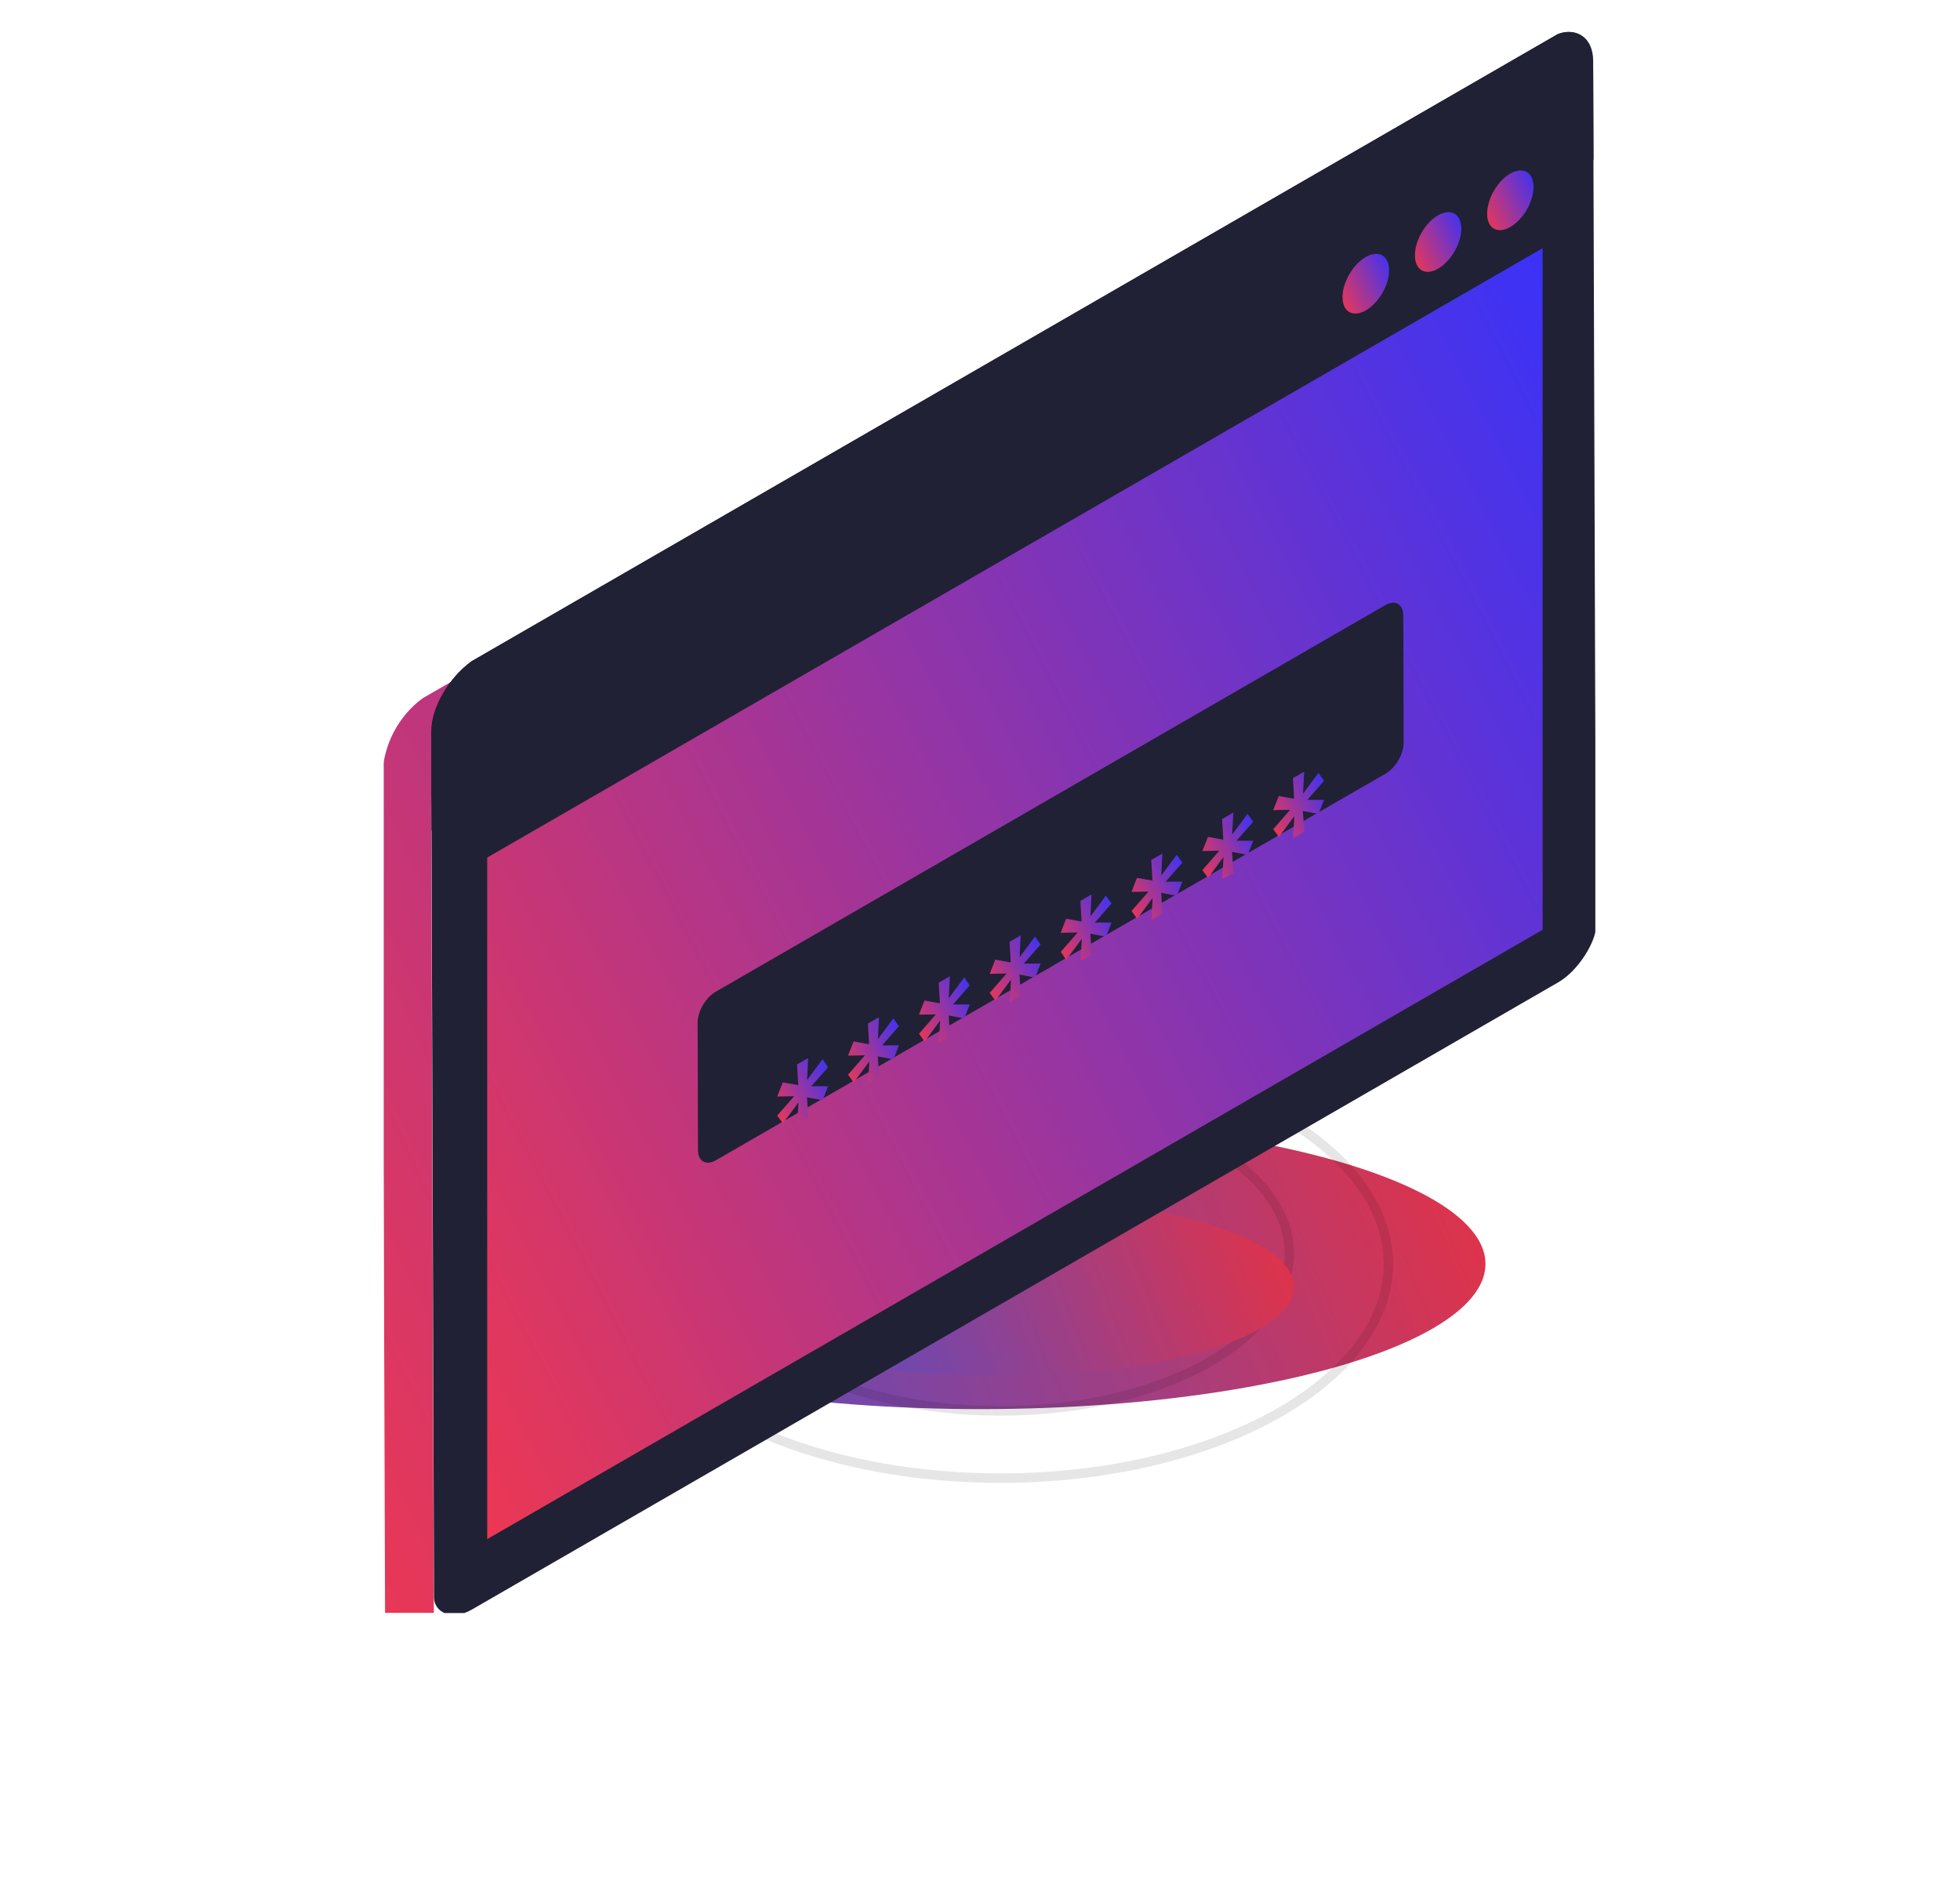 <svg width="413" height="397" viewBox="0 0 413 397" fill="none" xmlns="http://www.w3.org/2000/svg">
<g filter="url(#filter0_f_4_44913)">
<ellipse cx="206.612" cy="266.316" rx="106.394" ry="30.597" fill="url(#paint0_linear_4_44913)"/>
</g>
<path d="M292.54 266.316C292.54 278.532 283.648 289.798 268.814 298.068C254.014 306.32 233.499 311.455 210.786 311.455C188.072 311.455 167.558 306.32 152.757 298.068C137.924 289.798 129.031 278.532 129.031 266.316C129.031 254.101 137.924 242.835 152.757 234.565C167.558 226.313 188.072 221.178 210.786 221.178C233.499 221.178 254.014 226.313 268.814 234.565C283.648 242.835 292.54 254.101 292.54 266.316Z" stroke="black" stroke-opacity="0.1" stroke-width="1.992"/>
<path d="M271.677 264.12C271.677 273.026 265.126 281.302 254.065 287.409C243.039 293.496 227.738 297.292 210.784 297.292C193.829 297.292 178.529 293.496 167.503 287.409C156.442 281.302 149.891 273.026 149.891 264.12C149.891 255.213 156.442 246.938 167.503 240.831C178.529 234.743 193.829 230.947 210.784 230.947C227.738 230.947 243.039 234.743 254.065 240.831C265.126 246.938 271.677 255.213 271.677 264.12Z" stroke="black" stroke-opacity="0.1" stroke-width="1.992"/>
<g filter="url(#filter1_f_4_44913)">
<ellipse cx="210.786" cy="271.184" rx="61.889" ry="18.775" fill="url(#paint1_linear_4_44913)"/>
</g>
<g clip-path="url(#clip0_4_44913)">
<g filter="url(#filter2_d_4_44913)">
<path d="M323.07 1.735C320.095 0.003 316.43 2.079 313.448 3.8L89.061 133.349C84.127 136.961 80.551 143.157 80.564 150.303L81.154 330.636C81.162 331.068 82.061 332.858 83.505 333.697L93.803 339.679C92.359 338.845 91.46 337.05 91.453 336.617L90.862 156.29C90.848 149.139 94.424 142.943 99.358 139.337L323.747 9.787C326.727 8.066 330.389 5.993 333.367 7.717L323.07 1.735Z" fill="url(#paint2_linear_4_44913)"/>
</g>
<path d="M328.266 7.176C332.087 5.731 335.686 7.784 335.7 14.931L336.29 195.263C336.305 198.258 332.729 204.454 328.352 206.981L99.445 339.141C95.067 341.668 91.468 339.615 91.453 336.621L90.863 156.288C90.849 149.141 94.425 142.945 99.359 139.336L328.266 7.176Z" fill="#202134"/>
<path d="M325.048 52.297L102.658 180.697L102.665 324.305L325.055 195.911L325.048 52.297Z" fill="url(#paint3_linear_4_44913)"/>
<path d="M150.789 208.981C148.686 210.196 146.995 213.125 147.002 215.502L147.078 242.323C147.085 244.738 148.786 245.671 150.89 244.456L291.98 162.998C294.083 161.784 295.774 158.893 295.767 156.477L295.691 129.657C295.684 127.279 293.982 126.309 291.879 127.523L150.789 208.981Z" fill="#202134"/>
<g filter="url(#filter3_d_4_44913)">
<path d="M272.439 150.192L272.687 154.536L269.459 153.942L268.279 156.93L271.846 156.859L268.293 160.942L269.487 162.595L272.736 158.18L272.475 162.863L274.848 161.493L274.53 157.107L277.829 157.742L279.008 154.755L275.477 154.762L279.001 150.743L277.807 149.083L274.558 153.462L274.813 148.822L272.439 150.192Z" fill="url(#paint4_linear_4_44913)"/>
</g>
<g filter="url(#filter4_d_4_44913)">
<path d="M257.516 158.809L257.763 163.159L254.535 162.559L253.355 165.547L256.922 165.476L253.363 169.559L254.556 171.211L257.805 166.797L257.551 171.48L259.924 170.11L259.606 165.723L262.905 166.359L264.084 163.371L260.553 163.378L264.07 159.36L262.877 157.707L259.628 162.079L259.889 157.438L257.516 158.809Z" fill="url(#paint5_linear_4_44913)"/>
</g>
<g filter="url(#filter5_d_4_44913)">
<path d="M242.584 167.426L242.838 171.777L239.575 171.197L238.424 174.164L241.991 174.093L238.438 178.176L239.596 179.85L242.881 175.421L242.619 180.097L244.964 178.748L244.682 174.341L247.973 174.976L249.16 171.989L245.621 172.003L249.146 167.977L247.952 166.324L244.703 170.696L244.929 166.077L242.584 167.426Z" fill="url(#paint6_linear_4_44913)"/>
</g>
<g filter="url(#filter6_d_4_44913)">
<path d="M227.66 176.043L227.907 180.393L224.644 179.814L223.5 182.781L227.067 182.71L223.514 186.793L224.672 188.467L227.957 184.038L227.695 188.714L230.04 187.365L229.751 182.957L233.049 183.593L234.229 180.605L230.697 180.619L234.222 176.593L233.028 174.941L229.779 179.313L229.998 174.693L227.66 176.043Z" fill="url(#paint7_linear_4_44913)"/>
</g>
<g filter="url(#filter7_d_4_44913)">
<path d="M212.735 184.667L212.982 189.011L209.719 188.431L208.539 191.419L212.106 191.349L208.553 195.431L209.747 197.084L213.024 192.655L212.77 197.331L215.108 195.982L214.825 191.575L218.124 192.21L219.268 189.244L215.736 189.258L219.261 185.232L218.095 183.558L214.846 187.93L215.072 183.311L212.735 184.667Z" fill="url(#paint8_linear_4_44913)"/>
</g>
<g filter="url(#filter8_d_4_44913)">
<path d="M197.805 193.284L198.059 197.627L194.796 197.048L193.645 200.015L197.183 199.965L193.659 204.034L194.817 205.708L198.101 201.272L197.847 205.948L200.185 204.599L199.902 200.198L203.201 200.827L204.345 197.861L200.814 197.875L204.331 193.849L203.173 192.175L199.924 196.554L200.15 191.927L197.805 193.284Z" fill="url(#paint9_linear_4_44913)"/>
</g>
<g filter="url(#filter9_d_4_44913)">
<path d="M182.879 201.901L183.133 206.245L179.863 205.666L178.684 208.653L182.25 208.59L178.698 212.672L179.891 214.325L183.176 209.889L182.914 214.565L185.259 213.216L184.97 208.816L188.268 209.444L189.42 206.478L185.881 206.492L189.405 202.466L188.247 200.792L184.998 205.171L185.224 200.545L182.879 201.901Z" fill="url(#paint10_linear_4_44913)"/>
</g>
<g filter="url(#filter10_d_4_44913)">
<path d="M167.955 210.518L168.202 214.862L164.939 214.29L163.76 217.27L167.327 217.207L163.774 221.289L164.968 222.942L168.245 218.506L167.991 223.182L170.328 221.833L170.046 217.433L173.344 218.061L174.489 215.095L170.957 215.109L174.482 211.083L173.316 209.409L170.067 213.788L170.293 209.169L167.955 210.518Z" fill="url(#paint11_linear_4_44913)"/>
</g>
<path d="M335.701 12.812C335.687 7.784 332.087 5.732 328.266 7.174L99.36 139.335C94.425 142.945 90.849 149.139 90.863 154.168L90.935 174.985L335.772 33.626L335.701 12.812Z" fill="#202134"/>
<g filter="url(#filter11_d_4_44913)">
<path d="M302.999 31.594C305.698 30.036 307.916 31.257 307.925 34.402C307.934 37.503 305.73 41.278 303.031 42.836C300.332 44.394 298.151 43.151 298.143 40.05C298.134 36.905 300.301 33.152 302.999 31.594Z" fill="url(#paint12_linear_4_44913)"/>
</g>
<g filter="url(#filter12_d_4_44913)">
<path d="M287.781 40.38C290.479 38.822 292.698 40.043 292.707 43.188C292.715 46.288 290.511 50.063 287.813 51.621C285.114 53.179 282.896 51.958 282.887 48.857C282.878 45.712 285.082 41.938 287.781 40.38Z" fill="url(#paint13_linear_4_44913)"/>
</g>
<g filter="url(#filter13_d_4_44913)">
<path d="M318.216 22.809C320.914 21.25 323.133 22.472 323.142 25.617C323.151 28.717 320.946 32.492 318.248 34.05C315.549 35.608 313.368 34.365 313.359 31.265C313.351 28.119 315.517 24.367 318.216 22.809Z" fill="url(#paint14_linear_4_44913)"/>
</g>
</g>
<defs>
<filter id="filter0_f_4_44913" x="0.598" y="136.099" width="412.029" height="260.435" filterUnits="userSpaceOnUse" color-interpolation-filters="sRGB">
<feFlood flood-opacity="0" result="BackgroundImageFix"/>
<feBlend mode="normal" in="SourceGraphic" in2="BackgroundImageFix" result="shape"/>
<feGaussianBlur stdDeviation="49.81" result="effect1_foregroundBlur_4_44913"/>
</filter>
<filter id="filter1_f_4_44913" x="109.048" y="212.56" width="203.474" height="117.247" filterUnits="userSpaceOnUse" color-interpolation-filters="sRGB">
<feFlood flood-opacity="0" result="BackgroundImageFix"/>
<feBlend mode="normal" in="SourceGraphic" in2="BackgroundImageFix" result="shape"/>
<feGaussianBlur stdDeviation="19.924" result="effect1_foregroundBlur_4_44913"/>
</filter>
<filter id="filter2_d_4_44913" x="57.603" y="-8.102" width="298.726" height="384.52" filterUnits="userSpaceOnUse" color-interpolation-filters="sRGB">
<feFlood flood-opacity="0" result="BackgroundImageFix"/>
<feColorMatrix in="SourceAlpha" type="matrix" values="0 0 0 0 0 0 0 0 0 0 0 0 0 0 0 0 0 0 127 0" result="hardAlpha"/>
<feOffset dy="13.777"/>
<feGaussianBlur stdDeviation="11.481"/>
<feColorMatrix type="matrix" values="0 0 0 0 0 0 0 0 0 0 0 0 0 0 0 0 0 0 0.15 0"/>
<feBlend mode="normal" in2="BackgroundImageFix" result="effect1_dropShadow_4_44913"/>
<feBlend mode="normal" in="SourceGraphic" in2="effect1_dropShadow_4_44913" result="shape"/>
</filter>
<filter id="filter3_d_4_44913" x="245.318" y="139.637" width="56.652" height="59.965" filterUnits="userSpaceOnUse" color-interpolation-filters="sRGB">
<feFlood flood-opacity="0" result="BackgroundImageFix"/>
<feColorMatrix in="SourceAlpha" type="matrix" values="0 0 0 0 0 0 0 0 0 0 0 0 0 0 0 0 0 0 127 0" result="hardAlpha"/>
<feOffset dy="13.777"/>
<feGaussianBlur stdDeviation="11.481"/>
<feColorMatrix type="matrix" values="0 0 0 0 0 0 0 0 0 0 0 0 0 0 0 0 0 0 0.15 0"/>
<feBlend mode="normal" in2="BackgroundImageFix" result="effect1_dropShadow_4_44913"/>
<feBlend mode="normal" in="SourceGraphic" in2="effect1_dropShadow_4_44913" result="shape"/>
</filter>
<filter id="filter4_d_4_44913" x="230.394" y="148.254" width="56.652" height="59.965" filterUnits="userSpaceOnUse" color-interpolation-filters="sRGB">
<feFlood flood-opacity="0" result="BackgroundImageFix"/>
<feColorMatrix in="SourceAlpha" type="matrix" values="0 0 0 0 0 0 0 0 0 0 0 0 0 0 0 0 0 0 127 0" result="hardAlpha"/>
<feOffset dy="13.777"/>
<feGaussianBlur stdDeviation="11.481"/>
<feColorMatrix type="matrix" values="0 0 0 0 0 0 0 0 0 0 0 0 0 0 0 0 0 0 0.15 0"/>
<feBlend mode="normal" in2="BackgroundImageFix" result="effect1_dropShadow_4_44913"/>
<feBlend mode="normal" in="SourceGraphic" in2="effect1_dropShadow_4_44913" result="shape"/>
</filter>
<filter id="filter5_d_4_44913" x="215.462" y="156.892" width="56.66" height="59.944" filterUnits="userSpaceOnUse" color-interpolation-filters="sRGB">
<feFlood flood-opacity="0" result="BackgroundImageFix"/>
<feColorMatrix in="SourceAlpha" type="matrix" values="0 0 0 0 0 0 0 0 0 0 0 0 0 0 0 0 0 0 127 0" result="hardAlpha"/>
<feOffset dy="13.777"/>
<feGaussianBlur stdDeviation="11.481"/>
<feColorMatrix type="matrix" values="0 0 0 0 0 0 0 0 0 0 0 0 0 0 0 0 0 0 0.15 0"/>
<feBlend mode="normal" in2="BackgroundImageFix" result="effect1_dropShadow_4_44913"/>
<feBlend mode="normal" in="SourceGraphic" in2="effect1_dropShadow_4_44913" result="shape"/>
</filter>
<filter id="filter6_d_4_44913" x="200.538" y="165.509" width="56.652" height="59.944" filterUnits="userSpaceOnUse" color-interpolation-filters="sRGB">
<feFlood flood-opacity="0" result="BackgroundImageFix"/>
<feColorMatrix in="SourceAlpha" type="matrix" values="0 0 0 0 0 0 0 0 0 0 0 0 0 0 0 0 0 0 127 0" result="hardAlpha"/>
<feOffset dy="13.777"/>
<feGaussianBlur stdDeviation="11.481"/>
<feColorMatrix type="matrix" values="0 0 0 0 0 0 0 0 0 0 0 0 0 0 0 0 0 0 0.15 0"/>
<feBlend mode="normal" in2="BackgroundImageFix" result="effect1_dropShadow_4_44913"/>
<feBlend mode="normal" in="SourceGraphic" in2="effect1_dropShadow_4_44913" result="shape"/>
</filter>
<filter id="filter7_d_4_44913" x="185.577" y="174.126" width="56.652" height="59.944" filterUnits="userSpaceOnUse" color-interpolation-filters="sRGB">
<feFlood flood-opacity="0" result="BackgroundImageFix"/>
<feColorMatrix in="SourceAlpha" type="matrix" values="0 0 0 0 0 0 0 0 0 0 0 0 0 0 0 0 0 0 127 0" result="hardAlpha"/>
<feOffset dy="13.777"/>
<feGaussianBlur stdDeviation="11.481"/>
<feColorMatrix type="matrix" values="0 0 0 0 0 0 0 0 0 0 0 0 0 0 0 0 0 0 0.15 0"/>
<feBlend mode="normal" in2="BackgroundImageFix" result="effect1_dropShadow_4_44913"/>
<feBlend mode="normal" in="SourceGraphic" in2="effect1_dropShadow_4_44913" result="shape"/>
</filter>
<filter id="filter8_d_4_44913" x="170.683" y="182.743" width="56.625" height="59.944" filterUnits="userSpaceOnUse" color-interpolation-filters="sRGB">
<feFlood flood-opacity="0" result="BackgroundImageFix"/>
<feColorMatrix in="SourceAlpha" type="matrix" values="0 0 0 0 0 0 0 0 0 0 0 0 0 0 0 0 0 0 127 0" result="hardAlpha"/>
<feOffset dy="13.777"/>
<feGaussianBlur stdDeviation="11.481"/>
<feColorMatrix type="matrix" values="0 0 0 0 0 0 0 0 0 0 0 0 0 0 0 0 0 0 0.15 0"/>
<feBlend mode="normal" in2="BackgroundImageFix" result="effect1_dropShadow_4_44913"/>
<feBlend mode="normal" in="SourceGraphic" in2="effect1_dropShadow_4_44913" result="shape"/>
</filter>
<filter id="filter9_d_4_44913" x="155.722" y="191.36" width="56.66" height="59.944" filterUnits="userSpaceOnUse" color-interpolation-filters="sRGB">
<feFlood flood-opacity="0" result="BackgroundImageFix"/>
<feColorMatrix in="SourceAlpha" type="matrix" values="0 0 0 0 0 0 0 0 0 0 0 0 0 0 0 0 0 0 127 0" result="hardAlpha"/>
<feOffset dy="13.777"/>
<feGaussianBlur stdDeviation="11.481"/>
<feColorMatrix type="matrix" values="0 0 0 0 0 0 0 0 0 0 0 0 0 0 0 0 0 0 0.15 0"/>
<feBlend mode="normal" in2="BackgroundImageFix" result="effect1_dropShadow_4_44913"/>
<feBlend mode="normal" in="SourceGraphic" in2="effect1_dropShadow_4_44913" result="shape"/>
</filter>
<filter id="filter10_d_4_44913" x="140.798" y="199.984" width="56.652" height="59.937" filterUnits="userSpaceOnUse" color-interpolation-filters="sRGB">
<feFlood flood-opacity="0" result="BackgroundImageFix"/>
<feColorMatrix in="SourceAlpha" type="matrix" values="0 0 0 0 0 0 0 0 0 0 0 0 0 0 0 0 0 0 127 0" result="hardAlpha"/>
<feOffset dy="13.777"/>
<feGaussianBlur stdDeviation="11.481"/>
<feColorMatrix type="matrix" values="0 0 0 0 0 0 0 0 0 0 0 0 0 0 0 0 0 0 0.15 0"/>
<feBlend mode="normal" in2="BackgroundImageFix" result="effect1_dropShadow_4_44913"/>
<feBlend mode="normal" in="SourceGraphic" in2="effect1_dropShadow_4_44913" result="shape"/>
</filter>
<filter id="filter11_d_4_44913" x="275.181" y="21.734" width="55.707" height="58.512" filterUnits="userSpaceOnUse" color-interpolation-filters="sRGB">
<feFlood flood-opacity="0" result="BackgroundImageFix"/>
<feColorMatrix in="SourceAlpha" type="matrix" values="0 0 0 0 0 0 0 0 0 0 0 0 0 0 0 0 0 0 127 0" result="hardAlpha"/>
<feOffset dy="13.777"/>
<feGaussianBlur stdDeviation="11.481"/>
<feColorMatrix type="matrix" values="0 0 0 0 0 0 0 0 0 0 0 0 0 0 0 0 0 0 0.15 0"/>
<feBlend mode="normal" in2="BackgroundImageFix" result="effect1_dropShadow_4_44913"/>
<feBlend mode="normal" in="SourceGraphic" in2="effect1_dropShadow_4_44913" result="shape"/>
</filter>
<filter id="filter12_d_4_44913" x="259.925" y="30.52" width="55.744" height="58.517" filterUnits="userSpaceOnUse" color-interpolation-filters="sRGB">
<feFlood flood-opacity="0" result="BackgroundImageFix"/>
<feColorMatrix in="SourceAlpha" type="matrix" values="0 0 0 0 0 0 0 0 0 0 0 0 0 0 0 0 0 0 127 0" result="hardAlpha"/>
<feOffset dy="13.777"/>
<feGaussianBlur stdDeviation="11.481"/>
<feColorMatrix type="matrix" values="0 0 0 0 0 0 0 0 0 0 0 0 0 0 0 0 0 0 0.15 0"/>
<feBlend mode="normal" in2="BackgroundImageFix" result="effect1_dropShadow_4_44913"/>
<feBlend mode="normal" in="SourceGraphic" in2="effect1_dropShadow_4_44913" result="shape"/>
</filter>
<filter id="filter13_d_4_44913" x="290.398" y="12.949" width="55.707" height="58.512" filterUnits="userSpaceOnUse" color-interpolation-filters="sRGB">
<feFlood flood-opacity="0" result="BackgroundImageFix"/>
<feColorMatrix in="SourceAlpha" type="matrix" values="0 0 0 0 0 0 0 0 0 0 0 0 0 0 0 0 0 0 127 0" result="hardAlpha"/>
<feOffset dy="13.777"/>
<feGaussianBlur stdDeviation="11.481"/>
<feColorMatrix type="matrix" values="0 0 0 0 0 0 0 0 0 0 0 0 0 0 0 0 0 0 0.15 0"/>
<feBlend mode="normal" in2="BackgroundImageFix" result="effect1_dropShadow_4_44913"/>
<feBlend mode="normal" in="SourceGraphic" in2="effect1_dropShadow_4_44913" result="shape"/>
</filter>
<linearGradient id="paint0_linear_4_44913" x1="352.108" y1="243.879" x2="69.734" y2="356.917" gradientUnits="userSpaceOnUse">
<stop stop-color="#FF2D2D"/>
<stop offset="1" stop-color="#1758FF"/>
</linearGradient>
<linearGradient id="paint1_linear_4_44913" x1="295.42" y1="257.416" x2="128.831" y2="320.633" gradientUnits="userSpaceOnUse">
<stop stop-color="#FF2D2D"/>
<stop offset="1" stop-color="#1758FF"/>
</linearGradient>
<linearGradient id="paint2_linear_4_44913" x1="29.119" y1="323.948" x2="418.52" y2="140.382" gradientUnits="userSpaceOnUse">
<stop stop-color="#FF3842"/>
<stop offset="1" stop-color="#3232FF"/>
</linearGradient>
<linearGradient id="paint3_linear_4_44913" x1="57.401" y1="311.669" x2="387.981" y2="141" gradientUnits="userSpaceOnUse">
<stop stop-color="#FF3842"/>
<stop offset="1" stop-color="#3232FF"/>
</linearGradient>
<linearGradient id="paint4_linear_4_44913" x1="266.096" y1="162.211" x2="282.481" y2="154.306" gradientUnits="userSpaceOnUse">
<stop stop-color="#FF3842"/>
<stop offset="1" stop-color="#3232FF"/>
</linearGradient>
<linearGradient id="paint5_linear_4_44913" x1="251.172" y1="170.828" x2="267.557" y2="162.922" gradientUnits="userSpaceOnUse">
<stop stop-color="#FF3842"/>
<stop offset="1" stop-color="#3232FF"/>
</linearGradient>
<linearGradient id="paint6_linear_4_44913" x1="236.239" y1="179.446" x2="252.621" y2="171.525" gradientUnits="userSpaceOnUse">
<stop stop-color="#FF3842"/>
<stop offset="1" stop-color="#3232FF"/>
</linearGradient>
<linearGradient id="paint7_linear_4_44913" x1="221.317" y1="188.062" x2="237.692" y2="180.15" gradientUnits="userSpaceOnUse">
<stop stop-color="#FF3842"/>
<stop offset="1" stop-color="#3232FF"/>
</linearGradient>
<linearGradient id="paint8_linear_4_44913" x1="206.356" y1="196.68" x2="222.731" y2="188.767" gradientUnits="userSpaceOnUse">
<stop stop-color="#FF3842"/>
<stop offset="1" stop-color="#3232FF"/>
</linearGradient>
<linearGradient id="paint9_linear_4_44913" x1="191.467" y1="205.296" x2="207.815" y2="197.418" gradientUnits="userSpaceOnUse">
<stop stop-color="#FF3842"/>
<stop offset="1" stop-color="#3232FF"/>
</linearGradient>
<linearGradient id="paint10_linear_4_44913" x1="176.499" y1="213.914" x2="192.881" y2="205.993" gradientUnits="userSpaceOnUse">
<stop stop-color="#FF3842"/>
<stop offset="1" stop-color="#3232FF"/>
</linearGradient>
<linearGradient id="paint11_linear_4_44913" x1="161.576" y1="222.531" x2="177.949" y2="214.616" gradientUnits="userSpaceOnUse">
<stop stop-color="#FF3842"/>
<stop offset="1" stop-color="#3232FF"/>
</linearGradient>
<linearGradient id="paint12_linear_4_44913" x1="296.152" y1="42.923" x2="310.995" y2="35.639" gradientUnits="userSpaceOnUse">
<stop stop-color="#FF3842"/>
<stop offset="1" stop-color="#3232FF"/>
</linearGradient>
<linearGradient id="paint13_linear_4_44913" x1="280.888" y1="51.712" x2="295.768" y2="44.386" gradientUnits="userSpaceOnUse">
<stop stop-color="#FF3842"/>
<stop offset="1" stop-color="#3232FF"/>
</linearGradient>
<linearGradient id="paint14_linear_4_44913" x1="311.369" y1="34.137" x2="326.212" y2="26.854" gradientUnits="userSpaceOnUse">
<stop stop-color="#FF3842"/>
<stop offset="1" stop-color="#3232FF"/>
</linearGradient>
<clipPath id="clip0_4_44913">
<rect width="255.335" height="338.916" fill="white" transform="translate(80.826 0.964)"/>
</clipPath>
</defs>
</svg>
